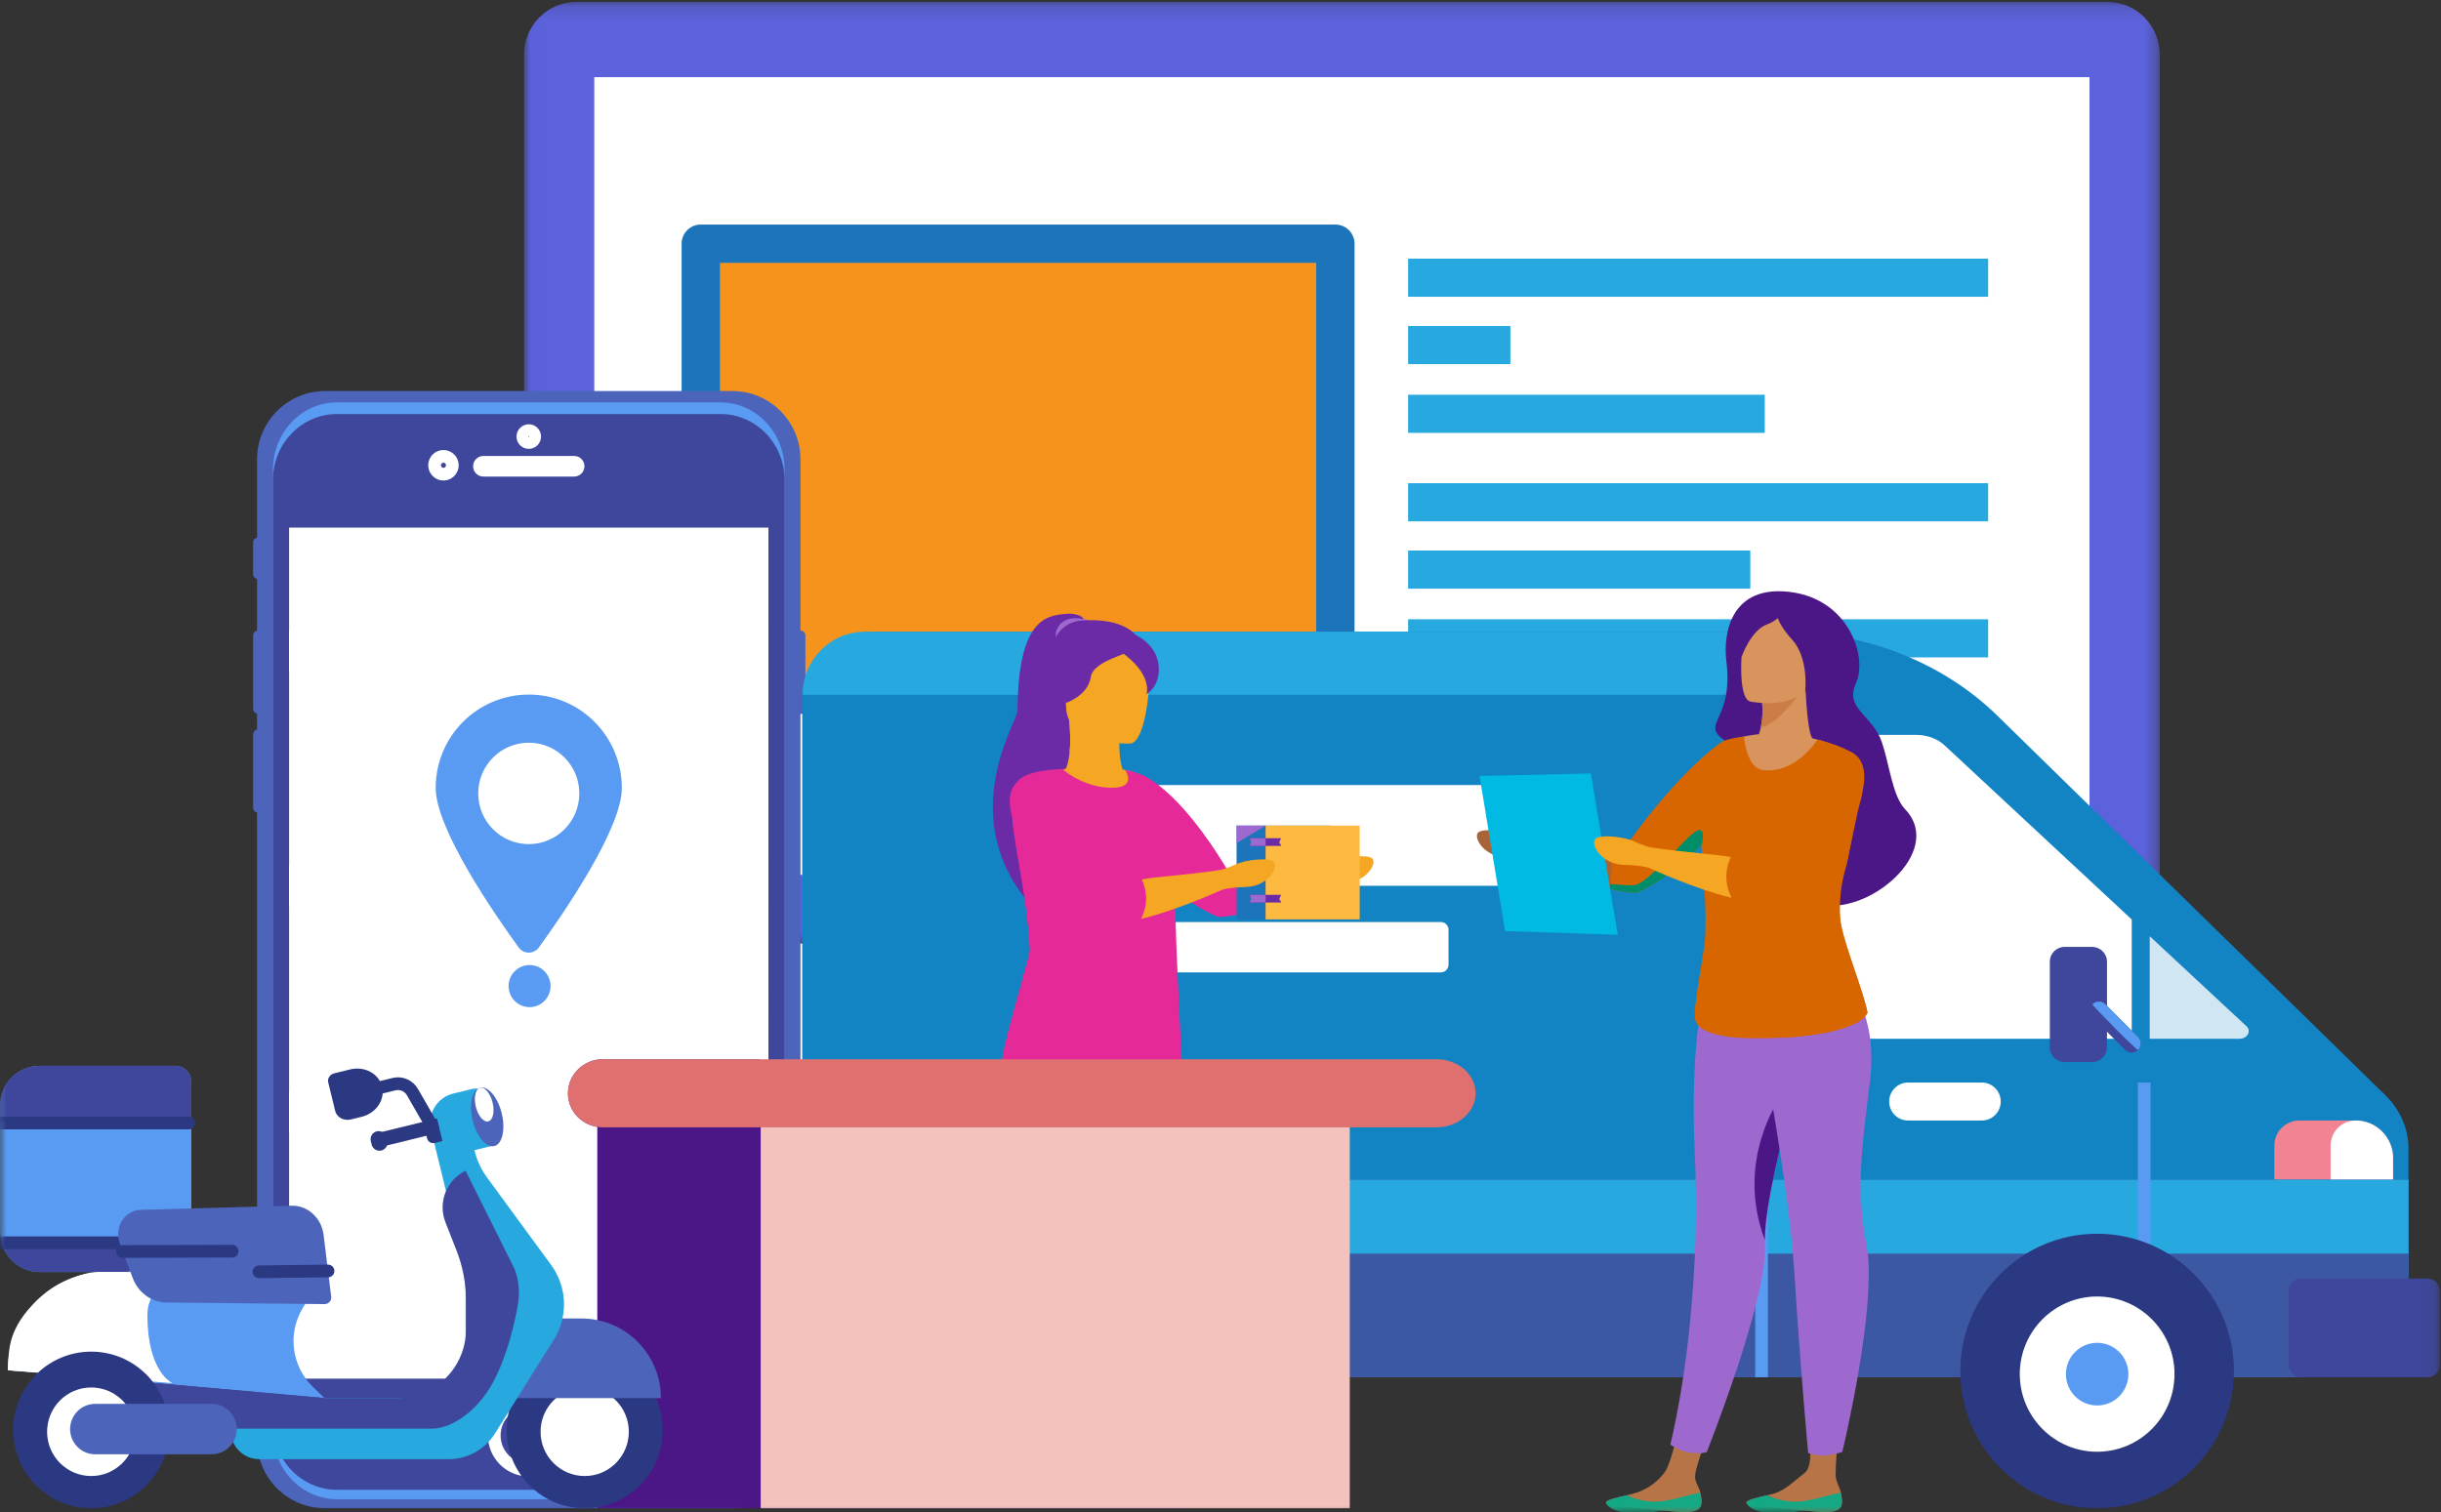 <?xml version="1.0" encoding="UTF-8"?>
<svg width="192px" height="119px" viewBox="0 0 192 119" version="1.1" xmlns="http://www.w3.org/2000/svg" xmlns:xlink="http://www.w3.org/1999/xlink">
    <rect x="0" y="0" width="192" height="119" fill="#333333" stroke="none"/>
    <!-- Generator: Sketch 59.1 (86144) - https://sketch.com -->
    <title>Group 150</title>
    <desc>Created with Sketch.</desc>
    <defs>
        <polygon id="path-1" points="0.023 0.149 128.677 0.149 128.677 74.236 0.023 74.236"></polygon>
        <polygon id="path-3" points="0 119 191.905 119 191.905 0.149 0 0.149"></polygon>
    </defs>
    <g id="Products-Page" stroke="none" stroke-width="1" fill="none" fill-rule="evenodd">
        <g id="Products-Page-Inventory" transform="translate(-977, -939)">
            <g id="Group-150" transform="translate(977, 939)">
                <polygon id="Fill-1" fill="#404DC4" points="91 92 120 92 120 85 91 85"></polygon>
                <g id="Group-149">
                    <path d="M125.243,95.778 L85.855,95.778 C84.847,95.778 84.03,94.958 84.03,93.946 C84.03,92.934 84.847,92.114 85.855,92.114 L125.243,92.114 C126.251,92.114 127.068,92.934 127.068,93.946 C127.068,94.958 126.251,95.778 125.243,95.778" id="Fill-2" fill="#5B62DB"></path>
                    <g id="Group-6" transform="translate(41.199, 0)">
                        <mask id="mask-2" fill="white">
                            <use xlink:href="#path-1"></use>
                        </mask>
                        <g id="Clip-5"></g>
                        <path d="M128.677,4.289 C128.677,2.003 126.83,0.149 124.552,0.149 L4.148,0.149 C1.87,0.149 0.023,2.003 0.023,4.289 L0.023,74.236 L128.677,74.236 L128.677,4.289 Z" id="Fill-4" fill="#5B62DB" mask="url(#mask-2)"></path>
                    </g>
                    <mask id="mask-4" fill="white">
                        <use xlink:href="#path-3"></use>
                    </mask>
                    <g id="Clip-8"></g>
                    <polygon id="Fill-7" fill="#FFFFFF" mask="url(#mask-4)" points="46.743 68.833 164.355 68.833 164.355 6.071 46.743 6.071"></polygon>
                    <path d="M45.347,85.811 L165.751,85.811 C168.029,85.811 169.876,83.958 169.876,81.671 L169.876,74.236 L41.222,74.236 L41.222,81.671 C41.222,83.958 43.069,85.811 45.347,85.811" id="Fill-9" fill="#FFFFFF" mask="url(#mask-4)"></path>
                    <path d="M107.994,80.023 C107.994,81.379 106.9,82.478 105.549,82.478 C104.198,82.478 103.104,81.379 103.104,80.023 C103.104,78.668 104.198,77.569 105.549,77.569 C106.9,77.569 107.994,78.668 107.994,80.023" id="Fill-10" fill="#404DC4" mask="url(#mask-4)"></path>
                    <polygon id="Fill-15" fill="#F6931D" mask="url(#mask-4)" points="55.119 54.661 105.035 54.661 105.035 19.174 55.119 19.174"></polygon>
                    <polygon id="Stroke-16" stroke="#1C75BB" stroke-width="3.014" stroke-linecap="round" stroke-linejoin="round" mask="url(#mask-4)" points="55.119 54.661 105.035 54.661 105.035 19.174 55.119 19.174"></polygon>
                    <line x1="110.757" y1="21.85" x2="156.38" y2="21.85" id="Stroke-17" stroke="#27A9E0" stroke-width="3" mask="url(#mask-4)"></line>
                    <line x1="110.757" y1="32.558" x2="138.809" y2="32.558" id="Stroke-18" stroke="#27A9E0" stroke-width="3" mask="url(#mask-4)"></line>
                    <line x1="110.757" y1="27.149" x2="118.802" y2="27.149" id="Stroke-19" stroke="#27A9E0" stroke-width="3" mask="url(#mask-4)"></line>
                    <line x1="110.757" y1="39.518" x2="156.38" y2="39.518" id="Stroke-20" stroke="#27A9E0" stroke-width="3" mask="url(#mask-4)"></line>
                    <line x1="110.757" y1="50.225" x2="156.38" y2="50.225" id="Stroke-21" stroke="#27A9E0" stroke-width="3" mask="url(#mask-4)"></line>
                    <line x1="110.757" y1="44.816" x2="137.674" y2="44.816" id="Stroke-22" stroke="#27A9E0" stroke-width="3" mask="url(#mask-4)"></line>
                    <path d="M20.297,45.561 L20.297,45.561 C20.083,45.561 19.909,45.387 19.909,45.172 L19.909,42.68 C19.909,42.465 20.083,42.291 20.297,42.291 C20.511,42.291 20.685,42.465 20.685,42.68 L20.685,45.172 C20.685,45.387 20.511,45.561 20.297,45.561" id="Fill-23" fill="#4C65BA" mask="url(#mask-4)"></path>
                    <path d="M62.963,56.15 L62.963,56.15 C62.748,56.15 62.575,55.975 62.575,55.761 L62.575,49.999 C62.575,49.784 62.748,49.61 62.963,49.61 C63.177,49.61 63.35,49.784 63.35,49.999 L63.35,55.761 C63.35,55.975 63.177,56.15 62.963,56.15" id="Fill-24" fill="#4C65BA" mask="url(#mask-4)"></path>
                    <path d="M20.297,56.15 L20.297,56.15 C20.083,56.15 19.909,55.975 19.909,55.761 L19.909,49.999 C19.909,49.784 20.083,49.61 20.297,49.61 C20.511,49.61 20.685,49.784 20.685,49.999 L20.685,55.761 C20.685,55.975 20.511,56.15 20.297,56.15" id="Fill-25" fill="#4C65BA" mask="url(#mask-4)"></path>
                    <path d="M20.297,63.936 L20.297,63.936 C20.083,63.936 19.909,63.761 19.909,63.546 L19.909,57.785 C19.909,57.57 20.083,57.396 20.297,57.396 C20.511,57.396 20.685,57.57 20.685,57.785 L20.685,63.546 C20.685,63.761 20.511,63.936 20.297,63.936" id="Fill-26" fill="#4C65BA" mask="url(#mask-4)"></path>
                    <path d="M57.61,118.67 L25.572,118.67 C22.616,118.67 20.219,116.265 20.219,113.298 L20.219,36.14 C20.219,33.173 22.616,30.768 25.572,30.768 L57.61,30.768 C60.566,30.768 62.962,33.173 62.962,36.14 L62.962,113.298 C62.962,116.265 60.566,118.67 57.61,118.67" id="Fill-27" fill="#4C65BA" mask="url(#mask-4)"></path>
                    <path d="M56.669,117.958 L26.513,117.958 C23.73,117.958 21.474,115.597 21.474,112.684 L21.474,36.932 C21.474,34.019 23.73,31.658 26.513,31.658 L56.669,31.658 C59.452,31.658 61.708,34.019 61.708,36.932 L61.708,112.684 C61.708,115.597 59.452,117.958 56.669,117.958" id="Fill-28" fill="#599AF2" mask="url(#mask-4)"></path>
                    <path d="M56.669,117.216 L26.513,117.216 C23.73,117.216 21.474,114.9 21.474,112.043 L21.474,37.749 C21.474,34.892 23.73,32.576 26.513,32.576 L56.669,32.576 C59.452,32.576 61.708,34.892 61.708,37.749 L61.708,112.043 C61.708,114.9 59.452,117.216 56.669,117.216" id="Fill-29" fill="#3E479B" mask="url(#mask-4)"></path>
                    <polygon id="Fill-30" fill="#FFFFFF" mask="url(#mask-4)" points="22.741 108.471 60.441 108.471 60.441 41.512 22.741 41.512"></polygon>
                    <polygon id="Fill-32" fill="#FFFFFF" mask="url(#mask-4)" points="52.95 101.002 52.95 89.146 60.441 89.146 60.441 85.876 34.548 85.876 34.548 79.767 60.441 79.767 60.441 78.132 34.548 78.132 34.548 71.349 60.441 71.349 60.441 68.079 52.95 68.079 52.95 52.88 60.441 52.88 60.441 49.61 22.74 49.61 22.74 52.88 49.692 52.88 49.692 68.079 22.74 68.079 22.74 71.349 31.289 71.349 31.289 85.876 22.74 85.876 22.74 89.146 49.692 89.146 49.692 101.002 22.866 101.002 22.866 104.272 60.567 104.272 60.567 101.002"></polygon>
                    <path d="M48.912,61.996 C48.912,65.225 44.276,71.94 42.382,74.549 C41.991,75.088 41.191,75.088 40.799,74.549 C38.906,71.94 34.27,65.225 34.27,61.996 C34.27,57.938 37.548,54.648 41.591,54.648 C45.634,54.648 48.912,57.938 48.912,61.996" id="Fill-33" fill="#599AF2" mask="url(#mask-4)"></path>
                    <path d="M45.568,62.425 C45.568,64.629 43.787,66.416 41.591,66.416 C39.395,66.416 37.614,64.629 37.614,62.425 C37.614,60.22 39.395,58.434 41.591,58.434 C43.787,58.434 45.568,60.22 45.568,62.425" id="Fill-34" fill="#FFFFFF" mask="url(#mask-4)"></path>
                    <path d="M43.303,77.585 C43.303,78.499 42.565,79.241 41.654,79.241 C40.742,79.241 40.004,78.499 40.004,77.585 C40.004,76.67 40.742,75.929 41.654,75.929 C42.565,75.929 43.303,76.67 43.303,77.585" id="Fill-35" fill="#599AF2" mask="url(#mask-4)"></path>
                    <path d="M44.306,112.938 C44.306,114.443 43.09,115.663 41.591,115.663 C40.091,115.663 38.876,114.443 38.876,112.938 C38.876,111.433 40.091,110.213 41.591,110.213 C43.09,110.213 44.306,111.433 44.306,112.938 Z" id="Stroke-36" stroke="#FFFFFF" mask="url(#mask-4)"></path>
                    <path d="M35.579,36.607 C35.579,36.994 35.266,37.308 34.881,37.308 C34.495,37.308 34.183,36.994 34.183,36.607 C34.183,36.22 34.495,35.907 34.881,35.907 C35.266,35.907 35.579,36.22 35.579,36.607 Z" id="Stroke-37" stroke="#FFFFFF" mask="url(#mask-4)"></path>
                    <path d="M42.056,34.349 C42.056,34.607 41.848,34.817 41.591,34.817 C41.334,34.817 41.126,34.607 41.126,34.349 C41.126,34.092 41.334,33.882 41.591,33.882 C41.848,33.882 42.056,34.092 42.056,34.349 Z" id="Stroke-38" stroke="#FFFFFF" mask="url(#mask-4)"></path>
                    <path d="M45.159,36.997 L38.023,36.997 C37.851,36.997 37.712,36.857 37.712,36.685 C37.712,36.513 37.851,36.374 38.023,36.374 L45.159,36.374 C45.331,36.374 45.47,36.513 45.47,36.685 C45.47,36.857 45.331,36.997 45.159,36.997 Z" id="Stroke-39" stroke="#FFFFFF" mask="url(#mask-4)"></path>
                    <path d="M157.119,56.323 C152.809,52.106 146.71,49.703 140.316,49.703 L138.22,49.703 L68.667,49.703 C65.593,49.703 63.101,52.205 63.101,55.29 L63.101,102.776 C63.101,105.862 65.593,108.363 68.667,108.363 L138.22,108.363 L189.442,108.363 L189.442,90.362 C189.442,88.812 188.793,87.317 187.623,86.172 L157.119,56.323 Z" id="Fill-40" fill="#1284C3" mask="url(#mask-4)"></path>
                    <path d="M152.949,58.639 C152.392,58.12 151.586,57.822 150.74,57.822 L143.839,57.822 C143.41,57.822 143.062,58.106 143.062,58.456 L143.062,81.162 C143.062,81.476 143.374,81.73 143.759,81.73 L167.675,81.73 L167.675,72.344 L152.949,58.639 Z" id="Fill-41" fill="#FFFFFF" mask="url(#mask-4)"></path>
                    <path d="M176.694,80.737 L169.087,73.658 L169.087,81.73 L176.142,81.73 C176.773,81.73 177.11,81.124 176.694,80.737" id="Fill-42" fill="#D0E6F3" mask="url(#mask-4)"></path>
                    <path d="M164.569,83.564 L162.392,83.564 C161.751,83.564 161.232,83.043 161.232,82.4 L161.232,75.666 C161.232,75.023 161.751,74.502 162.392,74.502 L164.569,74.502 C165.209,74.502 165.728,75.023 165.728,75.666 L165.728,82.4 C165.728,83.043 165.209,83.564 164.569,83.564" id="Fill-43" fill="#3E479B" mask="url(#mask-4)"></path>
                    <path d="M168.168,82.608 L168.168,82.608 C167.888,82.889 167.433,82.889 167.153,82.608 L164.585,80.031 C164.305,79.75 164.305,79.294 164.585,79.012 L164.585,79.012 C164.866,78.731 165.32,78.731 165.6,79.012 L168.168,81.59 C168.448,81.871 168.448,82.327 168.168,82.608" id="Fill-44" fill="#3E479B" mask="url(#mask-4)"></path>
                    <path d="M168.168,82.608 L168.168,82.608 C168.095,82.681 164.518,79.08 164.585,79.012 L164.585,79.012 C164.866,78.731 165.32,78.731 165.6,79.012 L168.168,81.59 C168.448,81.871 168.448,82.327 168.168,82.608" id="Fill-45" fill="#599AF2" mask="url(#mask-4)"></path>
                    <path d="M188.23,92.824 L178.892,92.824 L178.892,90.131 C178.892,89.042 179.77,88.161 180.854,88.161 L185.281,88.161 C186.909,88.161 188.23,89.485 188.23,91.12 L188.23,92.824 Z" id="Fill-46" fill="#F28393" mask="url(#mask-4)"></path>
                    <path d="M188.23,92.824 L183.319,92.824 L183.319,90.131 C183.319,89.042 184.197,88.161 185.281,88.161 C186.909,88.161 188.23,89.485 188.23,91.12 L188.23,92.824 Z" id="Fill-47" fill="#FFFFFF" mask="url(#mask-4)"></path>
                    <polygon id="Fill-48" fill="#3D58A3" mask="url(#mask-4)" points="63.101 108.363 189.442 108.363 189.442 92.824 63.101 92.824"></polygon>
                    <polygon id="Fill-49" fill="#27A9E0" mask="url(#mask-4)" points="63.101 98.637 189.442 98.637 189.442 92.824 63.101 92.824"></polygon>
                    <path d="M75.554,108.363 L62.129,108.363 C61.596,108.363 61.164,107.929 61.164,107.394 L61.164,101.562 C61.164,101.027 61.596,100.593 62.129,100.593 L75.554,100.593 C76.087,100.593 76.52,101.027 76.52,101.562 L76.52,107.394 C76.52,107.929 76.087,108.363 75.554,108.363" id="Fill-50" fill="#2B3882" mask="url(#mask-4)"></path>
                    <path d="M190.939,108.363 L180.973,108.363 C180.44,108.363 180.007,107.929 180.007,107.394 L180.007,101.562 C180.007,101.027 180.44,100.593 180.973,100.593 L190.939,100.593 C191.472,100.593 191.905,101.027 191.905,101.562 L191.905,107.394 C191.905,107.929 191.472,108.363 190.939,108.363" id="Fill-51" fill="#3E479B" mask="url(#mask-4)"></path>
                    <path d="M155.884,88.161 L150.082,88.161 C149.261,88.161 148.595,87.492 148.595,86.668 C148.595,85.844 149.261,85.175 150.082,85.175 L155.884,85.175 C156.705,85.175 157.371,85.844 157.371,86.668 C157.371,87.492 156.705,88.161 155.884,88.161" id="Fill-52" fill="#FFFFFF" mask="url(#mask-4)"></path>
                    <polygon id="Fill-53" fill="#F28393" mask="url(#mask-4)" points="63.101 90.492 69.741 90.492 69.741 86.668 63.101 86.668"></polygon>
                    <polygon id="Fill-54" fill="#FFFFFF" mask="url(#mask-4)" points="63.101 93.819 69.741 93.819 69.741 90.492 63.101 90.492"></polygon>
                    <polygon id="Fill-55" fill="#F28393" mask="url(#mask-4)" points="63.101 100.544 69.741 100.544 69.741 92.824 63.101 92.824"></polygon>
                    <path d="M63.136,54.663 L138.738,54.663 L139.759,54.663 C141.583,54.663 143.061,53.179 143.061,51.349 L143.061,49.703 L68.043,49.703 C65.319,49.703 63.117,51.93 63.136,54.663" id="Fill-56" fill="#27A9E0" mask="url(#mask-4)"></path>
                    <path d="M124.312,69.694 L81.591,69.694 C81.256,69.694 80.983,69.421 80.983,69.084 L80.983,62.379 C80.983,62.042 81.256,61.769 81.591,61.769 L124.312,61.769 C124.648,61.769 124.92,62.042 124.92,62.379 L124.92,69.084 C124.92,69.421 124.648,69.694 124.312,69.694" id="Fill-57" fill="#FFFFFF" mask="url(#mask-4)"></path>
                    <path d="M113.328,76.507 L92.575,76.507 C92.24,76.507 91.968,76.234 91.968,75.897 L91.968,73.155 C91.968,72.818 92.24,72.545 92.575,72.545 L113.328,72.545 C113.664,72.545 113.936,72.818 113.936,73.155 L113.936,75.897 C113.936,76.234 113.664,76.507 113.328,76.507" id="Fill-58" fill="#FFFFFF" mask="url(#mask-4)"></path>
                    <g id="Group-61" mask="url(#mask-4)">
                        <g transform="translate(168.256, 85.068)">
                            <line x1="0.399" y1="0.108" x2="0.399" y2="13.57" id="Fill-59" stroke="none" fill="#7F5E07" fill-rule="evenodd"></line>
                            <line x1="0.399" y1="0.108" x2="0.399" y2="13.57" id="Stroke-60" stroke="#599AF2" stroke-width="1" fill="none"></line>
                        </g>
                    </g>
                    <g id="Group-67" mask="url(#mask-4)">
                        <g transform="translate(138.064, 54.923)">
                            <line x1="0.495" y1="0.157" x2="0.495" y2="53.44" id="Fill-65" stroke="none" fill="#7F5E07" fill-rule="evenodd"></line>
                            <line x1="0.495" y1="0.157" x2="0.495" y2="53.44" id="Stroke-66" stroke="#599AF2" stroke-width="1" fill="none"></line>
                        </g>
                    </g>
                    <path d="M164.954,114.223 C161.594,114.223 158.87,111.489 158.87,108.117 C158.87,104.744 161.594,102.01 164.954,102.01 C168.314,102.01 171.038,104.744 171.038,108.117 C171.038,111.489 168.314,114.223 164.954,114.223 M164.954,97.07 C159.011,97.07 154.193,101.905 154.193,107.87 C154.193,113.835 159.011,118.67 164.954,118.67 C170.897,118.67 175.714,113.835 175.714,107.87 C175.714,101.905 170.897,97.07 164.954,97.07" id="Fill-68" fill="#2B3882" mask="url(#mask-4)"></path>
                    <path d="M164.954,102.01 C161.594,102.01 158.87,104.744 158.87,108.116 C158.87,111.489 161.594,114.223 164.954,114.223 C168.314,114.223 171.038,111.489 171.038,108.116 C171.038,104.744 168.314,102.01 164.954,102.01" id="Fill-69" fill="#FFFFFF" mask="url(#mask-4)"></path>
                    <path d="M167.41,108.116 C167.41,109.478 166.31,110.581 164.954,110.581 C163.597,110.581 162.498,109.478 162.498,108.116 C162.498,106.755 163.597,105.652 164.954,105.652 C166.31,105.652 167.41,106.755 167.41,108.116" id="Fill-70" fill="#599AF2" mask="url(#mask-4)"></path>
                    <path d="M94.578,114.223 C91.218,114.223 88.494,111.489 88.494,108.117 C88.494,104.744 91.218,102.01 94.578,102.01 C97.938,102.01 100.662,104.744 100.662,108.117 C100.662,111.489 97.938,114.223 94.578,114.223 M94.578,97.07 C88.635,97.07 83.817,101.905 83.817,107.87 C83.817,113.835 88.635,118.67 94.578,118.67 C100.52,118.67 105.338,113.835 105.338,107.87 C105.338,101.905 100.52,97.07 94.578,97.07" id="Fill-71" fill="#2B3882" mask="url(#mask-4)"></path>
                    <path d="M94.578,102.01 C91.218,102.01 88.494,104.744 88.494,108.116 C88.494,111.489 91.218,114.223 94.578,114.223 C97.938,114.223 100.662,111.489 100.662,108.116 C100.662,104.744 97.938,102.01 94.578,102.01" id="Fill-72" fill="#FFFFFF" mask="url(#mask-4)"></path>
                    <path d="M97.033,108.116 C97.033,109.478 95.934,110.581 94.578,110.581 C93.221,110.581 92.122,109.478 92.122,108.116 C92.122,106.755 93.221,105.652 94.578,105.652 C95.934,105.652 97.033,106.755 97.033,108.116" id="Fill-73" fill="#599AF2" mask="url(#mask-4)"></path>
                    <path d="M133.828,118.274 C133.765,119.056 132.665,119.056 131.417,118.902 C130.17,118.747 126.405,118.505 126.322,118.254 C126.248,118.031 127.091,117.85 127.994,117.636 C128.107,117.61 128.221,117.582 128.335,117.554 C129.353,117.302 130.232,116.75 130.905,115.885 C131.663,114.909 132.356,110.469 132.356,110.469 L135.088,110.981 C135.088,110.981 133.498,114.787 133.335,116.035 C133.261,116.595 133.658,116.969 133.751,117.459 C133.801,117.725 133.85,117.998 133.828,118.274" id="Fill-74" fill="#B77446" mask="url(#mask-4)"></path>
                    <path d="M133.828,118.274 C133.765,119.056 132.665,119.056 131.418,118.902 C130.563,118.795 130.448,118.912 129.899,119 L127.705,119 C126.751,118.835 126.385,118.447 126.322,118.253 C126.248,118.031 127.091,117.85 127.994,117.636 L128.004,117.653 C128.004,117.653 129.126,118.268 130.566,118.133 C131.74,118.024 132.941,117.541 133.751,117.459 C133.801,117.726 133.85,117.998 133.828,118.274" id="Fill-75" fill="#14A884" mask="url(#mask-4)"></path>
                    <path d="M131.385,113.667 C131.385,113.667 132.101,114.142 132.774,114.265 C133.783,114.449 134.251,114.244 134.251,114.244 C134.251,114.244 139.105,102.012 138.828,97.879 C138.821,97.78 138.818,97.674 138.817,97.562 C138.809,96.845 138.911,95.89 139.089,94.79 C139.154,94.386 139.229,93.964 139.313,93.527 C139.508,92.508 139.749,91.408 140.013,90.287 C140.13,89.794 140.252,89.296 140.375,88.799 C141.595,83.908 143.086,79.089 143.086,79.089 C143.086,79.089 134.327,76.217 133.832,78.901 C133.642,79.931 133.009,84.052 133.294,90.354 C133.524,95.427 133.375,99.384 132.938,103.977 C132.554,108.01 131.897,111.479 131.385,113.667" id="Fill-76" fill="#9E69CE" mask="url(#mask-4)"></path>
                    <path d="M138.817,97.562 C138.809,96.845 138.911,95.89 139.089,94.79 C139.154,94.386 139.229,93.964 139.313,93.527 C139.508,92.508 139.749,91.408 140.013,90.287 C140.13,89.794 140.252,89.296 140.375,88.799 C140.202,87.307 140.062,86.282 140.062,86.282 C140.062,86.282 136.426,91.24 138.817,97.562" id="Fill-77" fill="#4B1787" mask="url(#mask-4)"></path>
                    <path d="M144.878,118.274 C144.815,119.056 143.715,119.056 142.467,118.902 C141.22,118.747 137.455,118.505 137.372,118.254 C137.298,118.031 138.142,117.85 139.044,117.636 C139.157,117.61 139.271,117.582 139.385,117.554 C140.402,117.302 141.081,116.544 141.954,115.885 C142.782,115.26 142.203,112.229 142.203,112.229 L144.772,111.308 C144.772,111.308 144.385,114.357 144.385,116.035 C144.385,116.6 144.708,116.969 144.801,117.459 C144.851,117.725 144.901,117.998 144.878,118.274" id="Fill-78" fill="#B77446" mask="url(#mask-4)"></path>
                    <path d="M144.878,118.274 C144.815,119.056 143.714,119.056 142.468,118.902 C141.613,118.795 141.498,118.912 140.949,119 L138.756,119 C137.801,118.835 137.435,118.447 137.372,118.253 C137.298,118.031 138.141,117.85 139.044,117.636 L139.054,117.653 C139.054,117.653 140.176,118.268 141.616,118.133 C142.79,118.024 143.991,117.541 144.802,117.459 C144.851,117.726 144.9,117.998 144.878,118.274" id="Fill-79" fill="#14A884" mask="url(#mask-4)"></path>
                    <path d="M137.81,78.131 C137.81,78.131 140.66,92.386 141.141,100.145 C141.623,107.903 142.224,114.326 142.224,114.326 C142.224,114.326 142.845,114.551 143.559,114.51 C144.312,114.467 144.91,114.234 144.91,114.234 C144.91,114.234 147.734,102.561 146.799,97.889 C145.863,93.216 146.642,88.906 147.091,85.031 C147.735,79.474 145.258,76.891 143.528,75.13 C141.778,73.348 137.81,78.131 137.81,78.131" id="Fill-80" fill="#9E69CE" mask="url(#mask-4)"></path>
                    <path d="M135.79,52.022 C135.507,49.702 136.229,45.988 140.845,46.581 C145.46,47.175 146.914,51.727 145.983,53.751 C145.053,55.775 147.323,56.263 148.036,58.44 C148.648,60.31 148.862,62.632 149.853,63.674 C153.048,67.033 146.785,72.199 143.01,71.11 C136.134,69.125 135.248,68.829 135.492,63.407 C135.617,60.628 137.771,59.552 136.404,58.748 C133.101,56.806 136.431,57.274 135.79,52.022" id="Fill-81" fill="#4B1787" mask="url(#mask-4)"></path>
                    <path d="M137.187,59.475 L138.553,61.53 L141.303,61.395 L142.573,58.098 C142.573,58.098 142.182,58.024 141.999,53.914 L138.566,54.965 C138.566,54.965 138.749,56.037 138.505,57.203 C138.336,58.017 137.965,58.885 137.187,59.475" id="Fill-82" fill="#D9935C" mask="url(#mask-4)"></path>
                    <path d="M136.805,58.025 C136.981,58.025 140.215,56.939 144.833,58.827 C144.833,58.827 142.641,71.415 143.583,73.818 C144.524,76.22 144.882,78.353 144.882,78.353 L134.666,78.48 C134.666,78.48 134.809,70.234 134.338,67.315 C133.868,64.396 136.805,58.025 136.805,58.025" id="Fill-83" fill="#D9935C" mask="url(#mask-4)"></path>
                    <path d="M144.827,72.836 C144.766,72.593 144.725,72.378 144.709,72.199 C144.575,70.68 144.803,69.441 145.183,68.225 C145.184,68.224 145.184,68.223 145.184,68.222 C145.19,68.203 145.196,68.183 145.203,68.164 C145.213,68.132 145.226,68.083 145.241,68.02 C145.242,68.018 145.242,68.017 145.242,68.015 C145.257,67.957 145.273,67.888 145.291,67.809 C145.297,67.783 145.303,67.755 145.309,67.725 C145.572,66.543 146.149,63.575 146.301,63.17 C146.351,63.036 146.409,62.806 146.458,62.522 C146.612,61.628 146.68,60.206 146.16,59.612 C145.437,58.785 142.956,58.192 142.956,58.192 C142.451,58.985 140.743,60.927 138.598,60.572 C137.358,60.366 137.167,57.945 137.167,57.945 C135.835,58.129 135.494,58.332 135.494,58.332 C135.494,58.332 132.301,60.332 127.789,66.7 C127.646,66.902 127.305,66.879 126.472,66.717 C125.412,66.51 123.247,66.537 119.981,66.055 C119.981,66.055 119.868,66.137 119.838,66.496 C119.771,67.287 119.692,67.521 119.692,67.521 C119.692,67.521 121.842,68.539 124.13,69.265 C124.939,69.523 125.785,69.764 126.592,69.945 C127.344,70.114 128.062,70.231 128.686,70.261 C128.686,70.261 131.293,69.255 133.819,66.462 C133.966,68.807 134.292,71.835 134.092,74.046 C133.977,75.305 133.119,79.542 133.335,80.246 C133.783,81.715 137.229,81.791 140.307,81.637 C140.375,81.634 140.441,81.631 140.508,81.626 C140.985,81.599 141.454,81.557 141.891,81.508 C142.716,81.415 143.431,81.295 143.895,81.187 C144.496,81.049 145.25,80.851 145.864,80.554 C146.334,80.326 146.721,80.041 146.891,79.68 C146.595,78.082 145.17,74.601 144.827,72.836" id="Fill-84" fill="#D86600" mask="url(#mask-4)"></path>
                    <path d="M138.122,76.904 C138.705,78.888 139.044,80.522 140.508,81.626 C140.985,81.599 141.454,81.557 141.891,81.508 C142.716,81.415 143.431,81.295 143.895,81.188 C144.496,81.049 145.25,80.851 145.864,80.554 C146.334,80.326 146.721,80.041 146.891,79.68 C146.595,78.082 145.17,74.601 144.826,72.836 C144.793,72.664 144.77,72.508 144.759,72.373 C144.631,70.791 144.836,69.492 145.183,68.226 C145.184,68.224 145.184,68.223 145.184,68.222 C145.203,68.154 145.222,68.087 145.241,68.02 C145.242,68.018 145.242,68.017 145.242,68.015 C145.255,67.971 145.271,67.901 145.291,67.809 C145.297,67.783 145.303,67.755 145.309,67.725 C145.544,66.605 146.159,63.091 146.315,62.633 C146.365,62.488 146.42,62.24 146.469,61.933 L145.239,60.745 C145.239,60.745 138.182,63.77 136.627,67.942 C135.072,72.114 137.285,74.057 138.122,76.904" id="Fill-85" fill="#D86600" mask="url(#mask-4)"></path>
                    <path d="M124.13,69.265 C125.692,69.763 127.391,70.198 128.686,70.261 C128.686,70.261 131.328,69.242 133.869,66.407 C133.976,65.925 134.079,65.116 133.498,65.349 C132.682,65.677 129.665,69.565 128.523,69.647 C127.706,69.705 125.383,69.428 124.13,69.265" id="Fill-86" fill="#008D6A" mask="url(#mask-4)"></path>
                    <path d="M129.703,68.158 C129.703,68.158 133.182,69.912 136.198,70.637 C137.066,70.846 137.902,70.994 138.615,71.028 C138.615,71.028 141.927,70.075 144.334,66.547 C148.784,60.022 145.423,59.1 145.423,59.1 C145.423,59.1 142.229,61.1 137.718,67.467 C137.56,67.69 137.164,67.64 136.137,67.432 C135.041,67.209 132.86,67.236 129.848,66.792 C129.848,66.792 129.797,66.904 129.767,67.263 C129.699,68.054 129.703,68.158 129.703,68.158" id="Fill-87" fill="#D86600" mask="url(#mask-4)"></path>
                    <path d="M126.472,66.717 C125.422,66.512 123.19,66.496 119.977,66.029 C119.727,65.949 119.443,65.844 119.18,65.712 C118.491,65.366 116.655,65.136 116.265,65.504 C115.875,65.873 116.678,67.37 118.353,67.416 C118.94,67.432 119.381,67.477 119.705,67.528 C119.882,67.61 121.943,68.57 124.13,69.265 C124.939,69.523 125.785,69.764 126.592,69.945 C126.916,68.498 126.692,67.37 126.472,66.717" id="Fill-88" fill="#A86337" mask="url(#mask-4)"></path>
                    <path d="M138.505,57.203 C139.924,57.088 141.999,53.914 141.999,53.914 L138.566,54.965 C138.566,54.965 138.748,56.037 138.505,57.203" id="Fill-89" fill="#CC7C46" mask="url(#mask-4)"></path>
                    <path d="M137.667,55.198 C137.667,55.198 141.778,56.026 142.252,53.449 C142.727,50.872 143.577,49.243 140.973,48.605 C138.368,47.967 137.676,48.855 137.309,49.677 C136.942,50.499 136.61,54.916 137.667,55.198" id="Fill-90" fill="#D9935C" mask="url(#mask-4)"></path>
                    <path d="M139.676,47.961 C139.676,47.961 139.604,48.836 140.956,50.319 C142.308,51.802 141.985,54.447 141.985,54.447 C141.985,54.447 144.264,50.148 143.048,48.776 C141.833,47.403 139.676,47.961 139.676,47.961" id="Fill-91" fill="#4B1787" mask="url(#mask-4)"></path>
                    <path d="M141.329,46.824 C141.329,46.824 139.285,46.138 137.257,48.143 C136.383,49.007 136.515,50.706 136.983,51.692 C136.983,51.692 137.702,49.58 139.01,49.119 C140.318,48.658 141.329,46.824 141.329,46.824" id="Fill-92" fill="#4B1787" mask="url(#mask-4)"></path>
                    <polygon id="Fill-93" fill="#00BAE4" mask="url(#mask-4)" points="125.13 60.855 116.376 61.052 118.385 73.258 127.246 73.547"></polygon>
                    <path d="M136.198,70.637 C135.536,69.323 135.794,68.175 136.138,67.432 C135.041,67.209 132.845,67.113 129.833,66.669 C129.833,66.669 129.833,66.671 129.832,66.674 C129.508,66.588 129.028,66.44 128.598,66.224 C127.863,65.855 125.904,65.61 125.487,66.003 C125.071,66.397 125.928,67.995 127.716,68.044 C128.707,68.071 129.306,68.174 129.644,68.26 C129.942,68.398 133.317,69.944 136.198,70.637" id="Fill-94" fill="#F5A623" mask="url(#mask-4)"></path>
                    <path d="M104.596,69.505 C104.596,69.505 102.506,70.48 100.268,71.191 C99.471,71.439 98.659,71.67 97.863,71.852 C97.133,72.017 96.437,72.133 95.823,72.149 C95.823,72.149 95.773,72.133 95.674,72.083 C95.11,71.835 92.904,70.794 90.765,68.43 C90.599,68.232 90.417,68.033 90.251,67.818 C90.118,67.67 89.985,66.198 89.886,64.661 L89.869,64.644 C89.753,62.842 89.67,60.925 89.67,60.925 C89.67,60.925 92.556,61.702 96.702,68.711 C96.818,68.909 97.166,68.876 97.979,68.728 C99.024,68.529 101.13,68.546 104.314,68.083 C104.314,68.083 104.43,68.166 104.463,68.513 C104.513,69.273 104.596,69.505 104.596,69.505" id="Fill-95" fill="#E52998" mask="url(#mask-4)"></path>
                    <path d="M95.674,72.083 C95.11,71.835 92.904,70.794 90.765,68.43 C90.599,68.232 90.417,68.033 90.251,67.818 C90.118,67.67 89.985,66.198 89.886,64.661 C90.284,65.057 94.928,69.554 95.674,72.083" id="Fill-96" fill="#E52998" mask="url(#mask-4)"></path>
                    <path d="M85.245,48.705 C85.245,48.705 84.981,48.165 83.661,48.313 C82.341,48.461 80.057,48.704 80.038,55.92 C80.036,56.71 75.287,63.916 80.643,70.701 L84.465,60.996 L85.245,48.705 Z" id="Fill-97" fill="#6B2BA7" mask="url(#mask-4)"></path>
                    <path d="M85.627,48.799 C85.627,48.799 84.218,48.325 83.477,49.027 C82.736,49.729 83.156,50.658 83.156,50.658 L85.627,48.799 Z" id="Fill-98" fill="#9E69CE" mask="url(#mask-4)"></path>
                    <path d="M90.074,51.564 C90.074,51.564 90.047,48.469 85.05,48.825 C84.201,48.886 83.431,49.371 83.043,50.126 C82.481,51.221 82.235,53.149 84.052,56.24 L90.074,51.564 Z" id="Fill-99" fill="#6B2BA7" mask="url(#mask-4)"></path>
                    <path d="M83.748,60.651 L84.873,65.039 L88.127,65.197 L89.746,62.778 C88.232,61.635 88.018,59.629 88.04,58.44 C88.04,58.428 88.041,58.416 88.041,58.405 C88.054,57.845 88.118,57.474 88.118,57.474 L85.81,56.773 L84.051,56.24 C84.213,57.577 84.202,58.541 84.129,59.221 C84.014,60.285 83.748,60.651 83.748,60.651" id="Fill-100" fill="#F5A623" mask="url(#mask-4)"></path>
                    <path d="M80.463,83.341 L92.268,83.325 C92.268,83.325 90.8,75.436 91.615,72.85 C92.43,70.264 91.575,66.486 91.575,66.486 C90.389,63.679 90.087,61.051 89.559,60.913 C89.27,60.837 89.036,60.682 88.752,60.625 C84.115,59.701 80.345,61.383 80.345,61.383 C79.304,63.988 81.533,65.945 81.641,71.829 C81.747,77.612 80.463,83.341 80.463,83.341" id="Fill-101" fill="#F5A623" mask="url(#mask-4)"></path>
                    <path d="M92.97,83.887 C92.97,83.887 83.982,85.738 78.841,83.82 C78.559,83.705 79.637,79.837 80.383,77.191 C80.748,75.885 81.03,74.877 81.013,74.745 C80.831,71.141 80.118,68.066 79.786,65.686 C79.686,65.057 79.62,64.496 79.604,63.966 L79.604,63.702 C79.587,62.842 79.703,62.148 80.002,61.57 C80.565,60.528 83.6,60.512 83.6,60.512 C83.899,60.859 85.541,61.999 87.498,61.983 C89.471,61.966 88.496,60.576 88.496,60.576 C88.578,60.592 88.708,60.611 88.775,60.627 C89.753,60.842 90.417,61.305 90.417,61.305 C91.992,63.024 92.506,71.588 92.473,71.868 C92.406,72.91 92.97,83.887 92.97,83.887" id="Fill-102" fill="#E52998" mask="url(#mask-4)"></path>
                    <path d="M84.129,59.221 C85.527,58.476 87.691,58.44 88.04,58.44 L88.088,58.44 C88.088,58.44 88.072,58.427 88.041,58.405 C87.81,58.235 86.772,57.473 85.81,56.773 L84.051,56.24 C84.213,57.576 84.202,58.541 84.129,59.221" id="Fill-103" fill="#F5A623" mask="url(#mask-4)"></path>
                    <path d="M88.909,58.504 C88.909,58.504 83.949,58.73 83.855,55.649 C83.762,52.568 83.059,50.523 86.221,50.248 C89.384,49.974 90.035,51.131 90.317,52.151 C90.599,53.172 90.196,58.366 88.909,58.504" id="Fill-104" fill="#F5A623" mask="url(#mask-4)"></path>
                    <path d="M88.407,51.464 C88.407,51.464 90.531,52.921 90.19,54.609 C90.19,54.609 91.242,54.058 91.143,52.448 C91.044,50.838 89.503,49.731 88.147,49.647 C86.791,49.563 85.769,49.673 85.769,49.673 L88.407,51.464 Z" id="Fill-105" fill="#6B2BA7" mask="url(#mask-4)"></path>
                    <path d="M88.779,50.93 C89.66,51.394 86.022,51.786 85.799,53.263 C85.577,54.741 83.842,55.306 83.842,55.306 C83.842,55.306 81.643,47.162 88.779,50.93" id="Fill-106" fill="#6B2BA7" mask="url(#mask-4)"></path>
                    <path d="M91.66,71.141 C91.66,71.141 87.697,76.448 80.383,77.191 C80.748,75.885 81.03,74.877 81.013,74.745 C80.831,71.141 80.118,68.066 79.786,65.686 C79.686,65.057 79.62,64.496 79.604,63.966 L79.604,63.702 C80.449,63.868 81.76,64.743 82.324,64.876 C86.685,65.901 91.66,71.141 91.66,71.141" id="Fill-107" fill="#E52998" mask="url(#mask-4)"></path>
                    <path d="M96.085,69.896 C96.085,69.896 92.691,71.595 89.749,72.298 C88.902,72.5 88.087,72.644 87.391,72.676 C87.391,72.676 84.227,71.707 81.812,68.335 C77.148,61.823 80.749,61.12 80.749,61.12 C80.749,61.12 83.865,63.058 88.266,69.227 C88.42,69.443 88.806,69.394 89.808,69.192 C90.877,68.977 93.005,69.003 95.943,68.573 C95.943,68.573 95.992,68.682 96.022,69.029 C96.089,69.796 96.085,69.896 96.085,69.896" id="Fill-108" fill="#E52998" mask="url(#mask-4)"></path>
                    <path d="M104.598,69.502 C104.598,69.502 102.5,70.488 100.269,71.192 C99.479,71.442 98.654,71.675 97.866,71.851 C97.55,70.449 97.769,69.356 97.984,68.723 C99.018,68.522 101.229,68.509 104.415,68.043 L104.598,69.502 Z" id="Fill-109" fill="#A86337" mask="url(#mask-4)"></path>
                    <path d="M103.62,68.24 C103.62,68.24 104.426,68.084 105.097,67.749 C105.769,67.414 107.56,67.191 107.94,67.548 C108.321,67.905 107.537,69.356 105.903,69.4 C104.269,69.445 103.799,69.713 103.799,69.713 L103.62,68.24 Z" id="Fill-110" fill="#F5A623" mask="url(#mask-4)"></path>
                    <path d="M96.163,69.985 C96.163,69.985 92.691,71.595 89.749,72.298 C90.395,71.025 90.142,69.912 89.808,69.193 C90.877,68.977 93.02,68.884 95.958,68.454 C95.958,68.454 95.992,68.682 96.022,69.029 C96.089,69.796 96.163,69.985 96.163,69.985" id="Fill-111" fill="#F5A623" mask="url(#mask-4)"></path>
                    <path d="M59.748,83.456 L59.748,83.341 L47.426,83.341 C45.9,83.341 44.673,84.548 44.673,86.019 C44.673,87.359 45.668,88.457 46.981,88.662 L46.981,118.67 L93.315,118.67 L93.315,83.456 L59.748,83.456 Z" id="Fill-112" fill="#4B1787" mask="url(#mask-4)"></path>
                    <polygon id="Fill-113" fill="#1C75BB" mask="url(#mask-4)" points="97.265 72.336 104.667 72.336 104.667 64.958 97.265 64.958"></polygon>
                    <polygon id="Fill-114" fill="#FEBA40" mask="url(#mask-4)" points="99.547 72.336 106.949 72.336 106.949 64.958 99.547 64.958"></polygon>
                    <polygon id="Fill-115" fill="#9E69CE" mask="url(#mask-4)" points="99.547 64.958 97.265 66.337 97.265 64.958"></polygon>
                    <polygon id="Fill-116" fill="#6B2BA7" mask="url(#mask-4)" points="100.793 66.554 98.304 66.554 98.409 66.264 98.304 65.951 100.77 65.951 100.619 66.276"></polygon>
                    <polygon id="Fill-117" fill="#9E69CE" mask="url(#mask-4)" points="99.549 65.951 99.549 66.554 98.304 66.554 98.409 66.264 98.304 65.951"></polygon>
                    <polygon id="Fill-118" fill="#6B2BA7" mask="url(#mask-4)" points="100.793 71.01 98.304 71.01 98.409 70.72 98.304 70.407 100.77 70.407 100.619 70.731"></polygon>
                    <polygon id="Fill-119" fill="#9E69CE" mask="url(#mask-4)" points="99.549 70.407 99.549 71.01 98.304 71.01 98.409 70.72 98.304 70.407"></polygon>
                    <path d="M95.585,68.547 C95.585,68.547 96.445,68.38 97.162,68.023 C97.879,67.665 99.791,67.427 100.197,67.808 C100.604,68.189 99.767,69.738 98.023,69.786 C96.278,69.833 95.776,70.119 95.776,70.119 L95.585,68.547 Z" id="Fill-120" fill="#F5A623" mask="url(#mask-4)"></path>
                    <polygon id="Fill-121" fill="#F3C2BC" mask="url(#mask-4)" points="59.834 118.67 106.168 118.67 106.168 83.456 59.834 83.456"></polygon>
                    <path d="M112.999,83.341 L47.425,83.341 C45.9,83.341 44.673,84.548 44.673,86.019 C44.673,87.507 45.9,88.697 47.425,88.697 L112.999,88.697 C114.691,88.697 116.067,87.49 116.067,86.019 C116.067,84.548 114.691,83.341 112.999,83.341" id="Fill-122" fill="#E07070" mask="url(#mask-4)"></path>
                    <path d="M52.129,112.508 C52.129,115.911 49.381,118.67 45.99,118.67 C42.6,118.67 39.851,115.911 39.851,112.508 C39.851,109.105 42.6,106.346 45.99,106.346 C49.381,106.346 52.129,109.105 52.129,112.508" id="Fill-123" fill="#2B3882" mask="url(#mask-4)"></path>
                    <path d="M49.461,112.649 C49.461,114.573 47.907,116.133 45.99,116.133 C44.073,116.133 42.519,114.573 42.519,112.649 C42.519,110.725 44.073,109.165 45.99,109.165 C47.907,109.165 49.461,110.725 49.461,112.649" id="Fill-124" fill="#FFFFFF" mask="url(#mask-4)"></path>
                    <path d="M37.454,103.738 L45.742,103.738 C49.19,103.738 51.984,106.543 51.984,110.003 L37.454,110.003 L37.454,103.738 Z" id="Fill-125" fill="#4C65BA" mask="url(#mask-4)"></path>
                    <path d="M43.344,99.52 L38.287,92.614 C37.844,92.009 37.525,91.323 37.347,90.594 L37.323,90.494 L38.881,90.112 C38.999,90.083 39.071,89.963 39.042,89.845 L38.176,86.286 C38.067,85.837 37.614,85.561 37.166,85.671 L35.635,86.046 C34.373,86.356 33.6,87.633 33.908,88.9 C33.913,88.92 33.92,88.939 33.925,88.958 L33.922,88.957 L35.42,95.113 L36.622,93.244 L36.622,110.003 L18.137,110.003 L18.137,112.544 C18.137,113.793 19.147,114.806 20.392,114.806 L35.286,114.806 C36.88,114.806 38.269,113.937 39.017,112.647 L39.019,112.649 L43.68,105.216 C44.701,103.418 44.57,101.185 43.344,99.52" id="Fill-126" fill="#27A9E0" mask="url(#mask-4)"></path>
                    <path d="M26.297,84.446 L27.536,84.143 C28.676,83.863 29.803,84.471 30.054,85.5 C30.304,86.53 29.583,87.59 28.443,87.87 L27.605,88.075 C27.043,88.213 26.487,87.914 26.364,87.407 L25.816,85.154 C25.741,84.847 25.956,84.53 26.297,84.446" id="Fill-127" fill="#2B3882" mask="url(#mask-4)"></path>
                    <path d="M39.464,87.599 C39.772,88.866 39.511,90.018 38.88,90.173 C38.249,90.328 37.487,89.426 37.179,88.159 C36.87,86.892 37.132,85.74 37.763,85.585 C38.394,85.431 39.156,86.332 39.464,87.599" id="Fill-128" fill="#4C65BA" mask="url(#mask-4)"></path>
                    <path d="M38.744,86.746 C38.922,87.477 38.771,88.141 38.407,88.23 C38.043,88.32 37.604,87.8 37.426,87.069 C37.249,86.339 37.399,85.675 37.763,85.586 C38.127,85.496 38.566,86.016 38.744,86.746" id="Fill-129" fill="#FFFFFF" mask="url(#mask-4)"></path>
                    <path d="M33.841,88.36 L32.439,85.923 C32.147,85.415 31.556,85.162 30.989,85.301 L28.861,85.823" id="Stroke-130" stroke="#2B3882" stroke-linecap="round" stroke-linejoin="round" mask="url(#mask-4)"></path>
                    <path d="M34.329,89.169 L29.896,90.255 C29.727,90.297 29.556,90.192 29.515,90.023 L29.398,89.543 C29.357,89.373 29.46,89.202 29.63,89.16 L34.062,88.074 C34.231,88.032 34.402,88.136 34.443,88.306 L34.56,88.786 C34.601,88.956 34.498,89.127 34.329,89.169" id="Fill-131" fill="#2B3882" mask="url(#mask-4)"></path>
                    <path d="M34.802,89.778 L34.183,89.929 C33.922,89.993 33.659,89.833 33.595,89.571 L33.278,88.266 L34.369,87.999 L34.802,89.778 Z" id="Fill-132" fill="#2B3882" mask="url(#mask-4)"></path>
                    <path d="M29.997,90.52 L29.997,90.52 C29.658,90.603 29.316,90.395 29.234,90.055 L29.167,89.781 C29.084,89.441 29.292,89.098 29.631,89.015 C29.97,88.932 30.312,89.14 30.394,89.48 L30.461,89.754 C30.544,90.094 30.336,90.437 29.997,90.52" id="Fill-133" fill="#2B3882" mask="url(#mask-4)"></path>
                    <path d="M3.156,100.083 L13.802,100.083 C14.492,100.083 15.051,99.522 15.051,98.83 L15.051,85.116 C15.051,84.424 14.492,83.863 13.802,83.863 L3.121,83.863 C1.397,83.863 1.57248157e-05,85.266 1.57248157e-05,86.996 L1.57248157e-05,96.916 C1.57248157e-05,98.665 1.413,100.083 3.156,100.083" id="Fill-134" fill="#599AF2" mask="url(#mask-4)"></path>
                    <path d="M3.156,100.083 L13.802,100.083 C14.492,100.083 15.051,98.473 15.051,97.781 C15.051,97.781 0.026,97.386 0.076,97.61 C0.391,99.025 1.65,100.083 3.156,100.083" id="Fill-135" fill="#3E479B" mask="url(#mask-4)"></path>
                    <path d="M15.051,88.179 L15.051,85.116 C15.051,84.424 14.492,83.863 13.802,83.863 L3.121,83.863 C1.397,83.863 3.14496315e-05,85.266 3.14496315e-05,86.996 L3.14496315e-05,88.249 L15.051,88.179 Z" id="Fill-136" fill="#3E479B" mask="url(#mask-4)"></path>
                    <line x1="0.12" y1="97.781" x2="14.843" y2="97.781" id="Stroke-137" stroke="#2B3882" stroke-linecap="round" mask="url(#mask-4)"></line>
                    <line x1="0.12" y1="88.36" x2="14.843" y2="88.36" id="Stroke-138" stroke="#2B3882" stroke-linecap="round" mask="url(#mask-4)"></line>
                    <path d="M25.524,110.003 L0.983,107.842 C0.782,107.824 0.632,107.649 0.646,107.447 C0.668,107.116 0.707,106.635 0.762,106.346 C1.444,102.779 4.57,100.083 8.323,100.083 L24.039,100.083 C24.691,100.083 25.092,100.799 24.755,101.359 L23.81,102.923 C22.602,104.925 22.936,107.5 24.615,109.124 L25.524,110.003 Z" id="Fill-139" fill="#599AF2" mask="url(#mask-4)"></path>
                    <path d="M25.524,100.083 L8.323,100.083 C4.666,100.083 1.605,102.642 0.82,106.073 C0.692,106.631 0.624,107.213 0.624,107.81 L13.559,108.823 C13.559,108.823 11.594,107.983 11.594,103.476 C11.594,100.032 16.375,99.998 16.375,99.998" id="Fill-140" fill="#FFFFFF" mask="url(#mask-4)"></path>
                    <path d="M16.316,100.083 L7.727,100.083 C5.423,100.083 1.242,102.642 0.747,106.073 C0.667,106.631 0.624,107.213 0.624,107.81 L8.439,108.422 C8.439,108.422 7.175,108.047 7.537,103.476 C7.809,100.042 10.55,99.998 10.55,99.998" id="Fill-141" fill="#FFFFFF" mask="url(#mask-4)"></path>
                    <path d="M26.05,102.022 C26.088,102.334 25.843,102.61 25.529,102.606 L13.067,102.476 C11.911,102.464 10.868,101.702 10.439,100.554 L9.426,97.847 C8.963,96.608 9.761,95.267 11.006,95.19 L22.934,94.864 C24.196,94.829 25.288,95.823 25.452,97.156 L26.05,102.022 Z" id="Fill-142" fill="#4C65BA" mask="url(#mask-4)"></path>
                    <line x1="9.626" y1="98.467" x2="18.26" y2="98.441" id="Stroke-143" stroke="#2B3882" stroke-linecap="round" mask="url(#mask-4)"></line>
                    <line x1="20.371" y1="100.065" x2="25.801" y2="99.998" id="Stroke-144" stroke="#2B3882" stroke-linecap="round" mask="url(#mask-4)"></line>
                    <path d="M40.609,100.236 C40.559,100.063 40.503,99.903 40.44,99.777 L36.621,92.112 C35.116,92.838 34.425,94.608 35.037,96.167 L35.903,98.374 C36.401,99.641 36.656,100.991 36.656,102.353 L36.656,104.579 C36.656,107.575 34.237,110.003 31.252,110.003 L25.524,110.003 L25.524,109.99 L9.207,108.55 L9.207,112.405 L18.137,112.405 L25.524,112.405 L34.003,112.405 C35.565,112.405 37.599,110.945 38.754,108.811 C39.887,106.72 40.467,104.155 40.722,102.741 C40.872,101.908 40.844,101.049 40.609,100.236" id="Fill-145" fill="#3E479B" mask="url(#mask-4)"></path>
                    <path d="M13.314,112.508 C13.314,115.911 10.566,118.67 7.175,118.67 C3.784,118.67 1.036,115.911 1.036,112.508 C1.036,109.105 3.784,106.346 7.175,106.346 C10.566,106.346 13.314,109.105 13.314,112.508" id="Fill-146" fill="#2B3882" mask="url(#mask-4)"></path>
                    <path d="M10.646,112.649 C10.646,114.573 9.092,116.133 7.175,116.133 C5.258,116.133 3.704,114.573 3.704,112.649 C3.704,110.725 5.258,109.165 7.175,109.165 C9.092,109.165 10.646,110.725 10.646,112.649" id="Fill-147" fill="#FFFFFF" mask="url(#mask-4)"></path>
                    <path d="M16.646,114.423 L7.491,114.423 C6.399,114.423 5.514,113.535 5.514,112.44 C5.514,111.344 6.399,110.455 7.491,110.455 L16.646,110.455 C17.738,110.455 18.623,111.344 18.623,112.44 C18.623,113.535 17.738,114.423 16.646,114.423" id="Fill-148" fill="#4C65BA" mask="url(#mask-4)"></path>
                </g>
            </g>
        </g>
    </g>
</svg>